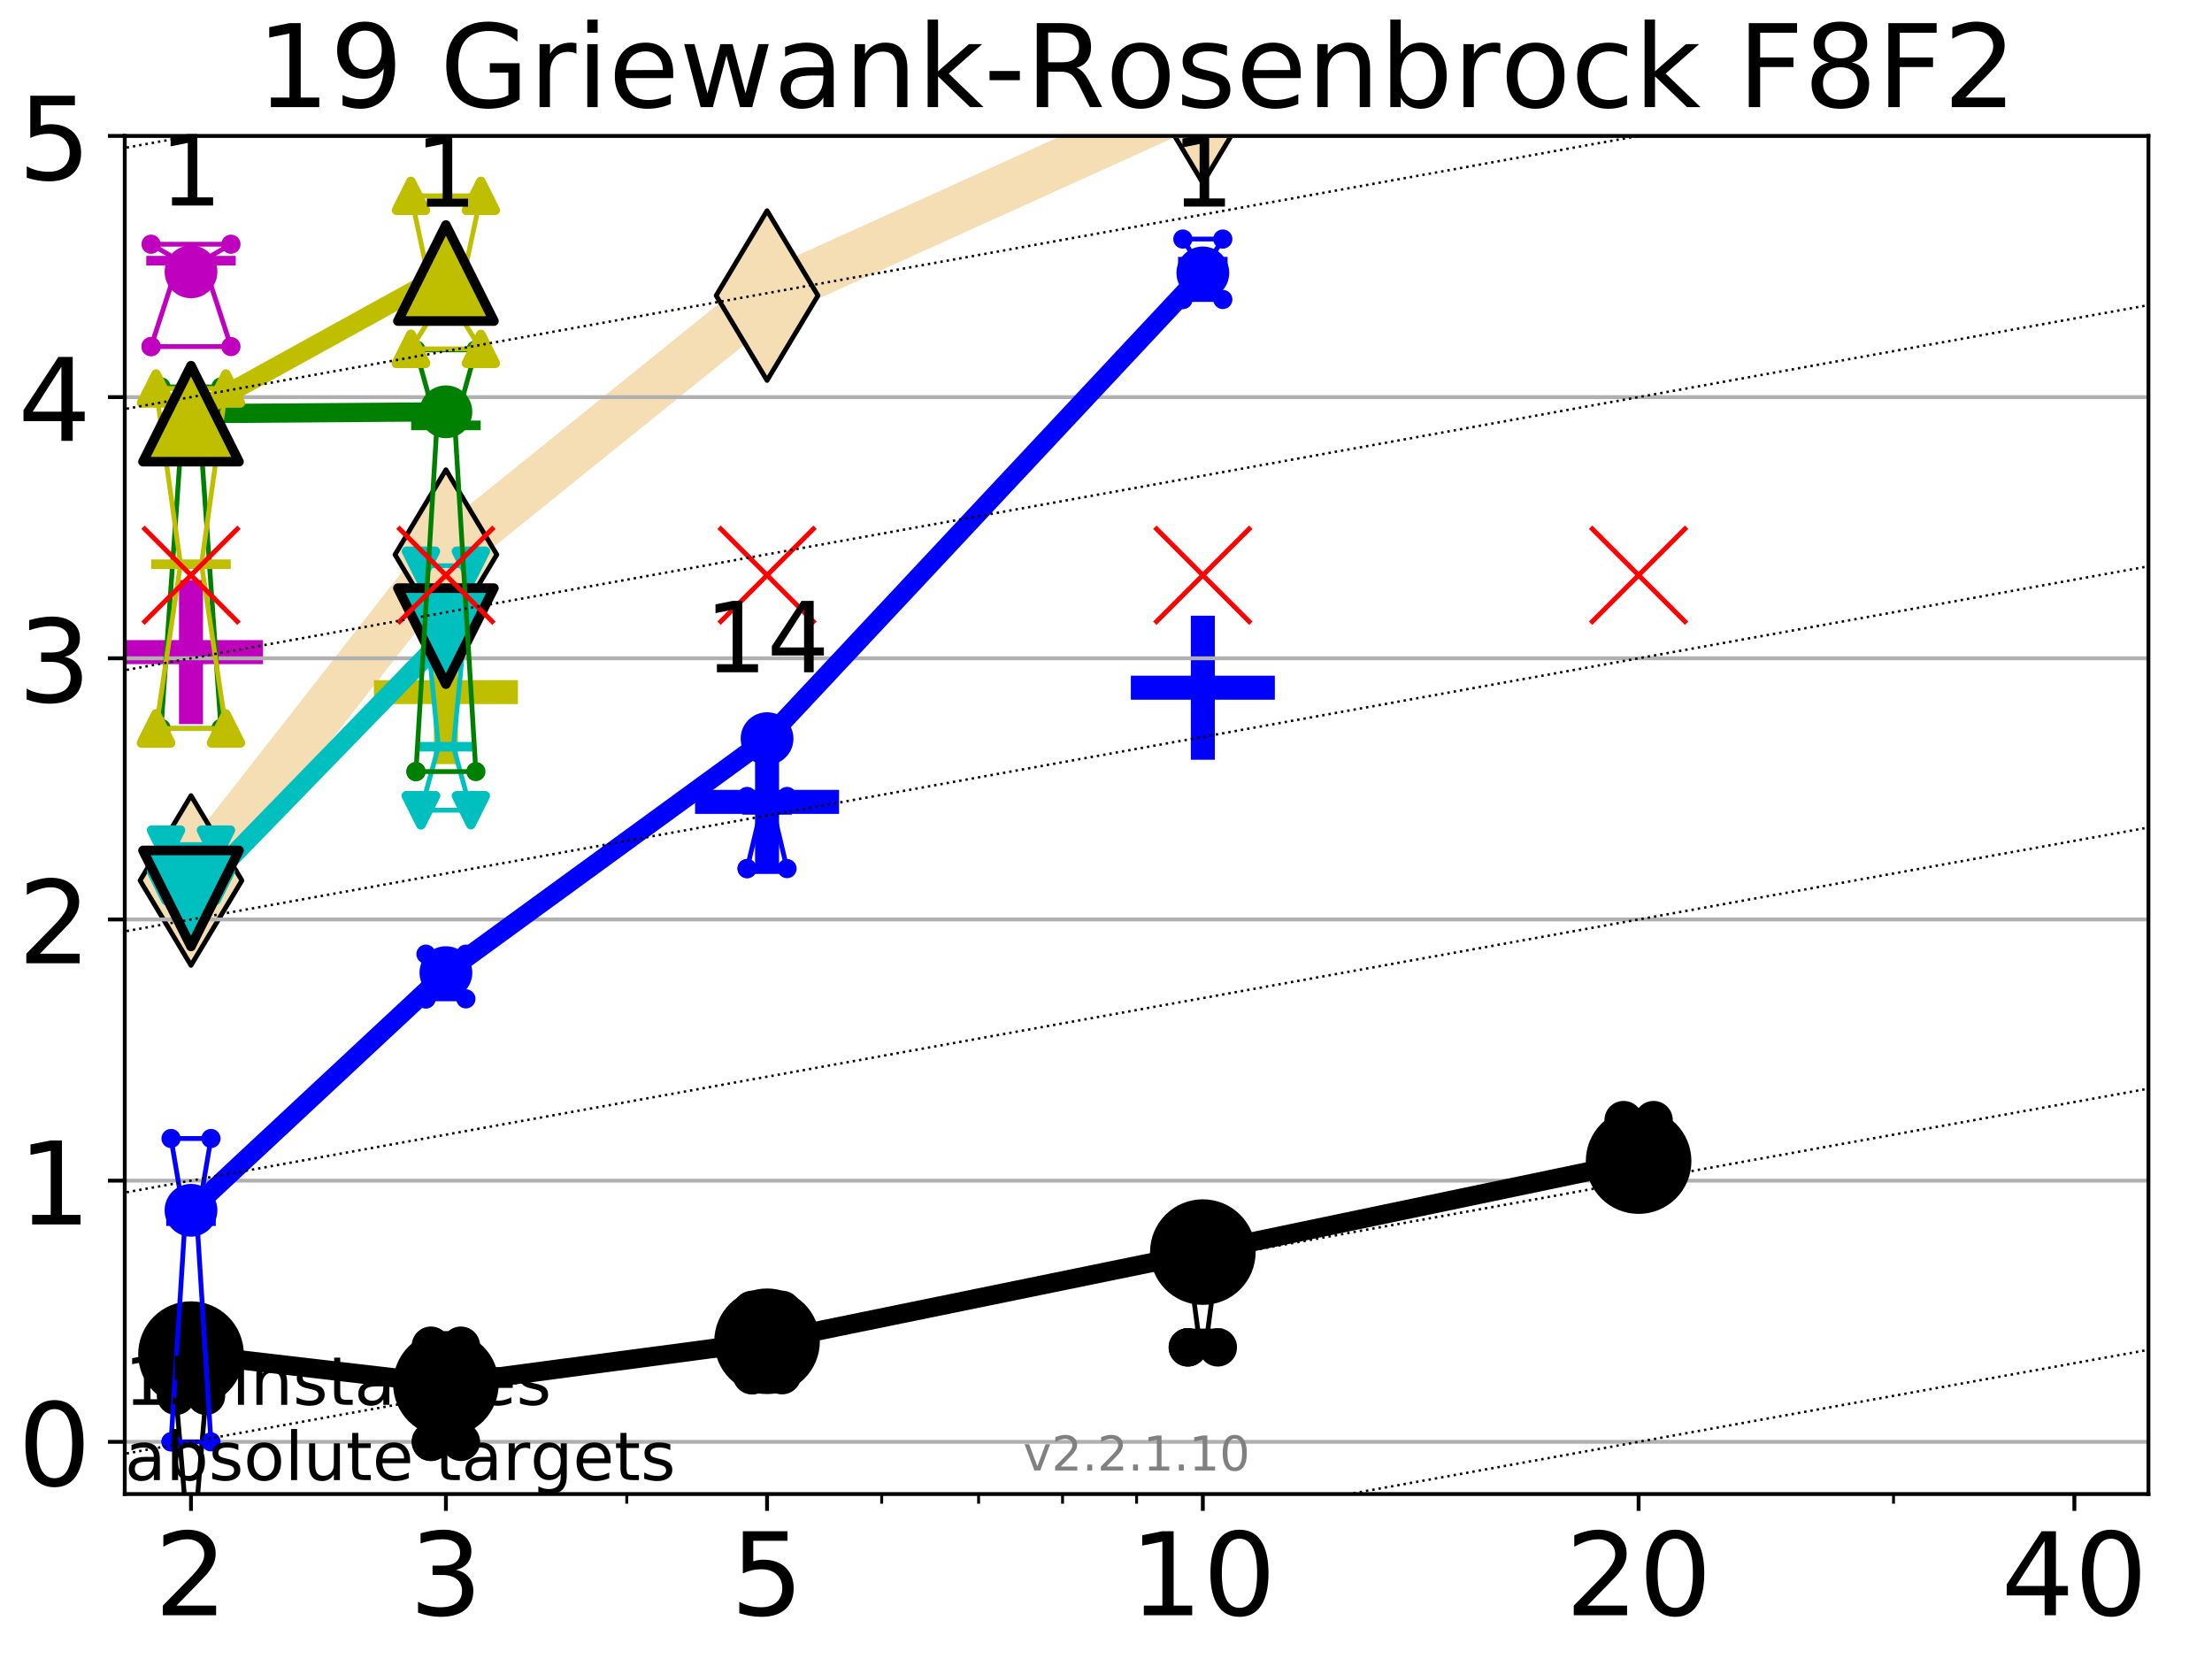 <?xml version="1.0" encoding="utf-8" standalone="no"?>
<!DOCTYPE svg PUBLIC "-//W3C//DTD SVG 1.1//EN"
  "http://www.w3.org/Graphics/SVG/1.1/DTD/svg11.dtd">
<!-- Created with matplotlib (http://matplotlib.org/) -->
<svg height="345.6pt" version="1.1" viewBox="0 0 460.8 345.6" width="460.8pt" xmlns="http://www.w3.org/2000/svg" xmlns:xlink="http://www.w3.org/1999/xlink">
 <defs>
  <style type="text/css">
*{stroke-linecap:butt;stroke-linejoin:round;}
  </style>
 </defs>
 <g id="figure_1">
  <g id="patch_1">
   <path d="M 0 345.6 
L 460.8 345.6 
L 460.8 0 
L 0 0 
z
" style="fill:#ffffff;"/>
  </g>
  <g id="axes_1">
   <g id="patch_2">
    <path d="M 25.99 311.24 
L 447.558 311.24 
L 447.558 28.32 
L 25.99 28.32 
z
" style="fill:#ffffff;"/>
   </g>
   <g id="line2d_1">
    <path clip-path="url(#p173828ebba)" d="M 39.789 183.424 
L 92.891 115.541 
L 159.793 61.573 
L 250.573 20.44 
L 341.352 -0.448 
L 343.098 -1 
" style="fill:none;stroke:#f5deb3;stroke-linecap:square;stroke-width:10;"/>
    <defs>
     <path d="M -0 17.678 
L 10.607 0 
L 0 -17.678 
L -10.607 -0 
z
" id="m370ca5e229" style="stroke:#000000;stroke-linejoin:miter;"/>
    </defs>
    <g clip-path="url(#p173828ebba)">
     <use style="fill:#f5deb3;stroke:#000000;stroke-linejoin:miter;" x="39.789" xlink:href="#m370ca5e229" y="183.424"/>
     <use style="fill:#f5deb3;stroke:#000000;stroke-linejoin:miter;" x="92.891" xlink:href="#m370ca5e229" y="115.541"/>
     <use style="fill:#f5deb3;stroke:#000000;stroke-linejoin:miter;" x="159.793" xlink:href="#m370ca5e229" y="61.573"/>
     <use style="fill:#f5deb3;stroke:#000000;stroke-linejoin:miter;" x="250.573" xlink:href="#m370ca5e229" y="20.44"/>
     <use style="fill:#f5deb3;stroke:#000000;stroke-linejoin:miter;" x="341.352" xlink:href="#m370ca5e229" y="-0.448"/>
     <use style="fill:#f5deb3;stroke:#000000;stroke-linejoin:miter;" x="343.098" xlink:href="#m370ca5e229" y="-1"/>
    </g>
   </g>
   <g id="line2d_2">
    <defs>
     <path d="M -15 0 
L 15 0 
M 0 15 
L 0 -15 
" id="m029a3ecf37" style="stroke:#bf00bf;stroke-width:5;"/>
    </defs>
    <g clip-path="url(#p173828ebba)">
     <use style="fill:#bf00bf;stroke:#bf00bf;stroke-width:5;" x="39.789" xlink:href="#m029a3ecf37" y="135.848"/>
    </g>
   </g>
   <g id="line2d_3">
    <defs>
     <path d="M -15 0 
L 15 0 
M 0 15 
L 0 -15 
" id="m69ac0fdf26" style="stroke:#0000ff;stroke-width:5;"/>
    </defs>
    <g clip-path="url(#p173828ebba)">
     <use style="fill:#0000ff;stroke:#0000ff;stroke-width:5;" x="250.573" xlink:href="#m69ac0fdf26" y="143.265"/>
    </g>
   </g>
   <g id="line2d_4">
    <defs>
     <path d="M -15 0 
L 15 0 
M 0 15 
L 0 -15 
" id="mee5f948c6b" style="stroke:#bfbf00;stroke-width:5;"/>
    </defs>
    <g clip-path="url(#p173828ebba)">
     <use style="fill:#bfbf00;stroke:#bfbf00;stroke-width:5;" x="92.891" xlink:href="#mee5f948c6b" y="144.176"/>
    </g>
   </g>
   <g id="line2d_5">
    <g clip-path="url(#p173828ebba)">
     <use style="fill:#0000ff;stroke:#0000ff;stroke-width:5;" x="159.793" xlink:href="#m69ac0fdf26" y="167.054"/>
    </g>
   </g>
   <g id="matplotlib.axis_1">
    <g id="xtick_1">
     <g id="line2d_6">
      <defs>
       <path d="M 0 0 
L 0 3.5 
" id="m7e3d7e8935" style="stroke:#000000;stroke-width:0.8;"/>
      </defs>
      <g>
       <use style="stroke:#000000;stroke-width:0.8;" x="39.789" xlink:href="#m7e3d7e8935" y="311.24"/>
      </g>
     </g>
     <g id="text_1">
      <!-- 2 -->
      <defs>
       <path d="M 19.188 8.297 
L 53.609 8.297 
L 53.609 0 
L 7.328 0 
L 7.328 8.297 
Q 12.938 14.109 22.625 23.891 
Q 32.328 33.688 34.812 36.531 
Q 39.547 41.844 41.422 45.531 
Q 43.312 49.219 43.312 52.781 
Q 43.312 58.594 39.234 62.25 
Q 35.156 65.922 28.609 65.922 
Q 23.969 65.922 18.812 64.312 
Q 13.672 62.703 7.812 59.422 
L 7.812 69.391 
Q 13.766 71.781 18.938 73 
Q 24.125 74.219 28.422 74.219 
Q 39.75 74.219 46.484 68.547 
Q 53.219 62.891 53.219 53.422 
Q 53.219 48.922 51.531 44.891 
Q 49.859 40.875 45.406 35.406 
Q 44.188 33.984 37.641 27.219 
Q 31.109 20.453 19.188 8.297 
z
" id="DejaVuSans-32"/>
      </defs>
      <g transform="translate(32.154 336.476)scale(0.24 -0.24)">
       <use xlink:href="#DejaVuSans-32"/>
      </g>
     </g>
    </g>
    <g id="xtick_2">
     <g id="line2d_7">
      <g>
       <use style="stroke:#000000;stroke-width:0.8;" x="92.891" xlink:href="#m7e3d7e8935" y="311.24"/>
      </g>
     </g>
     <g id="text_2">
      <!-- 3 -->
      <defs>
       <path d="M 40.578 39.312 
Q 47.656 37.797 51.625 33 
Q 55.609 28.219 55.609 21.188 
Q 55.609 10.406 48.188 4.484 
Q 40.766 -1.422 27.094 -1.422 
Q 22.516 -1.422 17.656 -0.516 
Q 12.797 0.391 7.625 2.203 
L 7.625 11.719 
Q 11.719 9.328 16.594 8.109 
Q 21.484 6.891 26.812 6.891 
Q 36.078 6.891 40.938 10.547 
Q 45.797 14.203 45.797 21.188 
Q 45.797 27.641 41.281 31.266 
Q 36.766 34.906 28.719 34.906 
L 20.219 34.906 
L 20.219 43.016 
L 29.109 43.016 
Q 36.375 43.016 40.234 45.922 
Q 44.094 48.828 44.094 54.297 
Q 44.094 59.906 40.109 62.906 
Q 36.141 65.922 28.719 65.922 
Q 24.656 65.922 20.016 65.031 
Q 15.375 64.156 9.812 62.312 
L 9.812 71.094 
Q 15.438 72.656 20.344 73.438 
Q 25.25 74.219 29.594 74.219 
Q 40.828 74.219 47.359 69.109 
Q 53.906 64.016 53.906 55.328 
Q 53.906 49.266 50.438 45.094 
Q 46.969 40.922 40.578 39.312 
z
" id="DejaVuSans-33"/>
      </defs>
      <g transform="translate(85.256 336.476)scale(0.24 -0.24)">
       <use xlink:href="#DejaVuSans-33"/>
      </g>
     </g>
    </g>
    <g id="xtick_3">
     <g id="line2d_8">
      <g>
       <use style="stroke:#000000;stroke-width:0.8;" x="159.793" xlink:href="#m7e3d7e8935" y="311.24"/>
      </g>
     </g>
     <g id="text_3">
      <!-- 5 -->
      <defs>
       <path d="M 10.797 72.906 
L 49.516 72.906 
L 49.516 64.594 
L 19.828 64.594 
L 19.828 46.734 
Q 21.969 47.469 24.109 47.828 
Q 26.266 48.188 28.422 48.188 
Q 40.625 48.188 47.75 41.5 
Q 54.891 34.812 54.891 23.391 
Q 54.891 11.625 47.562 5.094 
Q 40.234 -1.422 26.906 -1.422 
Q 22.312 -1.422 17.547 -0.641 
Q 12.797 0.141 7.719 1.703 
L 7.719 11.625 
Q 12.109 9.234 16.797 8.062 
Q 21.484 6.891 26.703 6.891 
Q 35.156 6.891 40.078 11.328 
Q 45.016 15.766 45.016 23.391 
Q 45.016 31 40.078 35.438 
Q 35.156 39.891 26.703 39.891 
Q 22.75 39.891 18.812 39.016 
Q 14.891 38.141 10.797 36.281 
z
" id="DejaVuSans-35"/>
      </defs>
      <g transform="translate(152.158 336.476)scale(0.24 -0.24)">
       <use xlink:href="#DejaVuSans-35"/>
      </g>
     </g>
    </g>
    <g id="xtick_4">
     <g id="line2d_9">
      <g>
       <use style="stroke:#000000;stroke-width:0.8;" x="250.573" xlink:href="#m7e3d7e8935" y="311.24"/>
      </g>
     </g>
     <g id="text_4">
      <!-- 10 -->
      <defs>
       <path d="M 12.406 8.297 
L 28.516 8.297 
L 28.516 63.922 
L 10.984 60.406 
L 10.984 69.391 
L 28.422 72.906 
L 38.281 72.906 
L 38.281 8.297 
L 54.391 8.297 
L 54.391 0 
L 12.406 0 
z
" id="DejaVuSans-31"/>
       <path d="M 31.781 66.406 
Q 24.172 66.406 20.328 58.906 
Q 16.5 51.422 16.5 36.375 
Q 16.5 21.391 20.328 13.891 
Q 24.172 6.391 31.781 6.391 
Q 39.453 6.391 43.281 13.891 
Q 47.125 21.391 47.125 36.375 
Q 47.125 51.422 43.281 58.906 
Q 39.453 66.406 31.781 66.406 
z
M 31.781 74.219 
Q 44.047 74.219 50.516 64.516 
Q 56.984 54.828 56.984 36.375 
Q 56.984 17.969 50.516 8.266 
Q 44.047 -1.422 31.781 -1.422 
Q 19.531 -1.422 13.062 8.266 
Q 6.594 17.969 6.594 36.375 
Q 6.594 54.828 13.062 64.516 
Q 19.531 74.219 31.781 74.219 
z
" id="DejaVuSans-30"/>
      </defs>
      <g transform="translate(235.303 336.476)scale(0.24 -0.24)">
       <use xlink:href="#DejaVuSans-31"/>
       <use x="63.623" xlink:href="#DejaVuSans-30"/>
      </g>
     </g>
    </g>
    <g id="xtick_5">
     <g id="line2d_10">
      <g>
       <use style="stroke:#000000;stroke-width:0.8;" x="341.352" xlink:href="#m7e3d7e8935" y="311.24"/>
      </g>
     </g>
     <g id="text_5">
      <!-- 20 -->
      <g transform="translate(326.082 336.476)scale(0.24 -0.24)">
       <use xlink:href="#DejaVuSans-32"/>
       <use x="63.623" xlink:href="#DejaVuSans-30"/>
      </g>
     </g>
    </g>
    <g id="xtick_6">
     <g id="line2d_11">
      <g>
       <use style="stroke:#000000;stroke-width:0.8;" x="432.132" xlink:href="#m7e3d7e8935" y="311.24"/>
      </g>
     </g>
     <g id="text_6">
      <!-- 40 -->
      <defs>
       <path d="M 37.797 64.312 
L 12.891 25.391 
L 37.797 25.391 
z
M 35.203 72.906 
L 47.609 72.906 
L 47.609 25.391 
L 58.016 25.391 
L 58.016 17.188 
L 47.609 17.188 
L 47.609 0 
L 37.797 0 
L 37.797 17.188 
L 4.891 17.188 
L 4.891 26.703 
z
" id="DejaVuSans-34"/>
      </defs>
      <g transform="translate(416.862 336.476)scale(0.24 -0.24)">
       <use xlink:href="#DejaVuSans-34"/>
       <use x="63.623" xlink:href="#DejaVuSans-30"/>
      </g>
     </g>
    </g>
    <g id="xtick_7">
     <g id="line2d_12">
      <defs>
       <path d="M 0 0 
L 0 2 
" id="m8a12146ecd" style="stroke:#000000;stroke-width:0.6;"/>
      </defs>
      <g>
       <use style="stroke:#000000;stroke-width:0.6;" x="39.789" xlink:href="#m8a12146ecd" y="311.24"/>
      </g>
     </g>
    </g>
    <g id="xtick_8">
     <g id="line2d_13">
      <g>
       <use style="stroke:#000000;stroke-width:0.6;" x="92.891" xlink:href="#m8a12146ecd" y="311.24"/>
      </g>
     </g>
    </g>
    <g id="xtick_9">
     <g id="line2d_14">
      <g>
       <use style="stroke:#000000;stroke-width:0.6;" x="130.568" xlink:href="#m8a12146ecd" y="311.24"/>
      </g>
     </g>
    </g>
    <g id="xtick_10">
     <g id="line2d_15">
      <g>
       <use style="stroke:#000000;stroke-width:0.6;" x="159.793" xlink:href="#m8a12146ecd" y="311.24"/>
      </g>
     </g>
    </g>
    <g id="xtick_11">
     <g id="line2d_16">
      <g>
       <use style="stroke:#000000;stroke-width:0.6;" x="183.671" xlink:href="#m8a12146ecd" y="311.24"/>
      </g>
     </g>
    </g>
    <g id="xtick_12">
     <g id="line2d_17">
      <g>
       <use style="stroke:#000000;stroke-width:0.6;" x="203.86" xlink:href="#m8a12146ecd" y="311.24"/>
      </g>
     </g>
    </g>
    <g id="xtick_13">
     <g id="line2d_18">
      <g>
       <use style="stroke:#000000;stroke-width:0.6;" x="221.348" xlink:href="#m8a12146ecd" y="311.24"/>
      </g>
     </g>
    </g>
    <g id="xtick_14">
     <g id="line2d_19">
      <g>
       <use style="stroke:#000000;stroke-width:0.6;" x="236.774" xlink:href="#m8a12146ecd" y="311.24"/>
      </g>
     </g>
    </g>
    <g id="xtick_15">
     <g id="line2d_20">
      <g>
       <use style="stroke:#000000;stroke-width:0.6;" x="341.352" xlink:href="#m8a12146ecd" y="311.24"/>
      </g>
     </g>
    </g>
    <g id="xtick_16">
     <g id="line2d_21">
      <g>
       <use style="stroke:#000000;stroke-width:0.6;" x="394.455" xlink:href="#m8a12146ecd" y="311.24"/>
      </g>
     </g>
    </g>
    <g id="xtick_17">
     <g id="line2d_22">
      <g>
       <use style="stroke:#000000;stroke-width:0.6;" x="432.132" xlink:href="#m8a12146ecd" y="311.24"/>
      </g>
     </g>
    </g>
   </g>
   <g id="matplotlib.axis_2">
    <g id="ytick_1">
     <g id="line2d_23">
      <path clip-path="url(#p173828ebba)" d="M 25.99 300.358 
L 447.558 300.358 
" style="fill:none;stroke:#b0b0b0;stroke-linecap:square;stroke-width:0.8;"/>
     </g>
     <g id="line2d_24">
      <defs>
       <path d="M 0 0 
L -3.5 0 
" id="m2d7160c37e" style="stroke:#000000;stroke-width:0.8;"/>
      </defs>
      <g>
       <use style="stroke:#000000;stroke-width:0.8;" x="25.99" xlink:href="#m2d7160c37e" y="300.358"/>
      </g>
     </g>
     <g id="text_7">
      <!-- 0 -->
      <g transform="translate(3.72 309.477)scale(0.24 -0.24)">
       <use xlink:href="#DejaVuSans-30"/>
      </g>
     </g>
    </g>
    <g id="ytick_2">
     <g id="line2d_25">
      <path clip-path="url(#p173828ebba)" d="M 25.99 245.951 
L 447.558 245.951 
" style="fill:none;stroke:#b0b0b0;stroke-linecap:square;stroke-width:0.8;"/>
     </g>
     <g id="line2d_26">
      <g>
       <use style="stroke:#000000;stroke-width:0.8;" x="25.99" xlink:href="#m2d7160c37e" y="245.951"/>
      </g>
     </g>
     <g id="text_8">
      <!-- 1 -->
      <g transform="translate(3.72 255.069)scale(0.24 -0.24)">
       <use xlink:href="#DejaVuSans-31"/>
      </g>
     </g>
    </g>
    <g id="ytick_3">
     <g id="line2d_27">
      <path clip-path="url(#p173828ebba)" d="M 25.99 191.543 
L 447.558 191.543 
" style="fill:none;stroke:#b0b0b0;stroke-linecap:square;stroke-width:0.8;"/>
     </g>
     <g id="line2d_28">
      <g>
       <use style="stroke:#000000;stroke-width:0.8;" x="25.99" xlink:href="#m2d7160c37e" y="191.543"/>
      </g>
     </g>
     <g id="text_9">
      <!-- 2 -->
      <g transform="translate(3.72 200.661)scale(0.24 -0.24)">
       <use xlink:href="#DejaVuSans-32"/>
      </g>
     </g>
    </g>
    <g id="ytick_4">
     <g id="line2d_29">
      <path clip-path="url(#p173828ebba)" d="M 25.99 137.135 
L 447.558 137.135 
" style="fill:none;stroke:#b0b0b0;stroke-linecap:square;stroke-width:0.8;"/>
     </g>
     <g id="line2d_30">
      <g>
       <use style="stroke:#000000;stroke-width:0.8;" x="25.99" xlink:href="#m2d7160c37e" y="137.135"/>
      </g>
     </g>
     <g id="text_10">
      <!-- 3 -->
      <g transform="translate(3.72 146.254)scale(0.24 -0.24)">
       <use xlink:href="#DejaVuSans-33"/>
      </g>
     </g>
    </g>
    <g id="ytick_5">
     <g id="line2d_31">
      <path clip-path="url(#p173828ebba)" d="M 25.99 82.728 
L 447.558 82.728 
" style="fill:none;stroke:#b0b0b0;stroke-linecap:square;stroke-width:0.8;"/>
     </g>
     <g id="line2d_32">
      <g>
       <use style="stroke:#000000;stroke-width:0.8;" x="25.99" xlink:href="#m2d7160c37e" y="82.728"/>
      </g>
     </g>
     <g id="text_11">
      <!-- 4 -->
      <g transform="translate(3.72 91.846)scale(0.24 -0.24)">
       <use xlink:href="#DejaVuSans-34"/>
      </g>
     </g>
    </g>
    <g id="ytick_6">
     <g id="line2d_33">
      <path clip-path="url(#p173828ebba)" d="M 25.99 28.32 
L 447.558 28.32 
" style="fill:none;stroke:#b0b0b0;stroke-linecap:square;stroke-width:0.8;"/>
     </g>
     <g id="line2d_34">
      <g>
       <use style="stroke:#000000;stroke-width:0.8;" x="25.99" xlink:href="#m2d7160c37e" y="28.32"/>
      </g>
     </g>
     <g id="text_12">
      <!-- 5 -->
      <g transform="translate(3.72 37.438)scale(0.24 -0.24)">
       <use xlink:href="#DejaVuSans-35"/>
      </g>
     </g>
    </g>
   </g>
   <g id="line2d_35">
    <path clip-path="url(#p173828ebba)" d="M 36.668 316.737 
L 38.853 316.737 
L 36.668 290.778 
L 42.909 290.778 
L 40.725 316.737 
L 42.909 316.737 
L 36.668 316.737 
" style="fill:none;stroke:#000000;stroke-linecap:square;"/>
   </g>
   <g id="line2d_36">
    <path clip-path="url(#p173828ebba)" d="M 36.668 316.737 
L 42.909 316.737 
L 42.909 290.778 
L 36.668 290.778 
L 36.668 316.737 
" style="fill:none;"/>
    <defs>
     <path d="M 0 3 
C 0.796 3 1.559 2.684 2.121 2.121 
C 2.684 1.559 3 0.796 3 0 
C 3 -0.796 2.684 -1.559 2.121 -2.121 
C 1.559 -2.684 0.796 -3 0 -3 
C -0.796 -3 -1.559 -2.684 -2.121 -2.121 
C -2.684 -1.559 -3 -0.796 -3 0 
C -3 0.796 -2.684 1.559 -2.121 2.121 
C -1.559 2.684 -0.796 3 0 3 
z
" id="m61d842bc8c" style="stroke:#000000;stroke-width:2;"/>
    </defs>
    <g clip-path="url(#p173828ebba)">
     <use style="stroke:#000000;stroke-width:2;" x="36.668" xlink:href="#m61d842bc8c" y="316.737"/>
     <use style="stroke:#000000;stroke-width:2;" x="42.909" xlink:href="#m61d842bc8c" y="316.737"/>
     <use style="stroke:#000000;stroke-width:2;" x="42.909" xlink:href="#m61d842bc8c" y="290.778"/>
     <use style="stroke:#000000;stroke-width:2;" x="36.668" xlink:href="#m61d842bc8c" y="290.778"/>
     <use style="stroke:#000000;stroke-width:2;" x="36.668" xlink:href="#m61d842bc8c" y="316.737"/>
    </g>
   </g>
   <g id="line2d_37">
    <path clip-path="url(#p173828ebba)" d="M 36.668 316.737 
L 42.909 316.737 
" style="fill:none;stroke:#000000;stroke-linecap:square;stroke-width:2;"/>
   </g>
   <g id="line2d_38">
    <path clip-path="url(#p173828ebba)" d="M 89.771 300.358 
L 91.955 288.288 
L 89.771 280.338 
L 96.012 280.338 
L 93.828 288.288 
L 96.012 300.358 
L 89.771 300.358 
" style="fill:none;stroke:#000000;stroke-linecap:square;"/>
   </g>
   <g id="line2d_39">
    <path clip-path="url(#p173828ebba)" d="M 89.771 300.358 
L 96.012 300.358 
L 96.012 280.338 
L 89.771 280.338 
L 89.771 300.358 
" style="fill:none;"/>
    <g clip-path="url(#p173828ebba)">
     <use style="stroke:#000000;stroke-width:2;" x="89.771" xlink:href="#m61d842bc8c" y="300.358"/>
     <use style="stroke:#000000;stroke-width:2;" x="96.012" xlink:href="#m61d842bc8c" y="300.358"/>
     <use style="stroke:#000000;stroke-width:2;" x="96.012" xlink:href="#m61d842bc8c" y="280.338"/>
     <use style="stroke:#000000;stroke-width:2;" x="89.771" xlink:href="#m61d842bc8c" y="280.338"/>
     <use style="stroke:#000000;stroke-width:2;" x="89.771" xlink:href="#m61d842bc8c" y="300.358"/>
    </g>
   </g>
   <g id="line2d_40">
    <path clip-path="url(#p173828ebba)" d="M 89.771 288.288 
L 96.012 288.288 
" style="fill:none;stroke:#000000;stroke-linecap:square;stroke-width:2;"/>
   </g>
   <g id="line2d_41">
    <path clip-path="url(#p173828ebba)" d="M 156.672 286.47 
L 158.857 277.781 
L 156.672 272.874 
L 162.914 272.874 
L 160.729 277.781 
L 162.914 286.47 
L 156.672 286.47 
" style="fill:none;stroke:#000000;stroke-linecap:square;"/>
   </g>
   <g id="line2d_42">
    <path clip-path="url(#p173828ebba)" d="M 156.672 286.47 
L 162.914 286.47 
L 162.914 272.874 
L 156.672 272.874 
L 156.672 286.47 
" style="fill:none;"/>
    <g clip-path="url(#p173828ebba)">
     <use style="stroke:#000000;stroke-width:2;" x="156.672" xlink:href="#m61d842bc8c" y="286.47"/>
     <use style="stroke:#000000;stroke-width:2;" x="162.914" xlink:href="#m61d842bc8c" y="286.47"/>
     <use style="stroke:#000000;stroke-width:2;" x="162.914" xlink:href="#m61d842bc8c" y="272.874"/>
     <use style="stroke:#000000;stroke-width:2;" x="156.672" xlink:href="#m61d842bc8c" y="272.874"/>
     <use style="stroke:#000000;stroke-width:2;" x="156.672" xlink:href="#m61d842bc8c" y="286.47"/>
    </g>
   </g>
   <g id="line2d_43">
    <path clip-path="url(#p173828ebba)" d="M 156.672 277.781 
L 162.914 277.781 
" style="fill:none;stroke:#000000;stroke-linecap:square;stroke-width:2;"/>
   </g>
   <g id="line2d_44">
    <path clip-path="url(#p173828ebba)" d="M 247.452 280.678 
L 249.636 277.781 
L 247.452 261.402 
L 253.693 261.402 
L 251.509 277.781 
L 253.693 280.678 
L 247.452 280.678 
" style="fill:none;stroke:#000000;stroke-linecap:square;"/>
   </g>
   <g id="line2d_45">
    <path clip-path="url(#p173828ebba)" d="M 247.452 280.678 
L 253.693 280.678 
L 253.693 261.402 
L 247.452 261.402 
L 247.452 280.678 
" style="fill:none;"/>
    <g clip-path="url(#p173828ebba)">
     <use style="stroke:#000000;stroke-width:2;" x="247.452" xlink:href="#m61d842bc8c" y="280.678"/>
     <use style="stroke:#000000;stroke-width:2;" x="253.693" xlink:href="#m61d842bc8c" y="280.678"/>
     <use style="stroke:#000000;stroke-width:2;" x="253.693" xlink:href="#m61d842bc8c" y="261.402"/>
     <use style="stroke:#000000;stroke-width:2;" x="247.452" xlink:href="#m61d842bc8c" y="261.402"/>
     <use style="stroke:#000000;stroke-width:2;" x="247.452" xlink:href="#m61d842bc8c" y="280.678"/>
    </g>
   </g>
   <g id="line2d_46">
    <path clip-path="url(#p173828ebba)" d="M 247.452 277.781 
L 253.693 277.781 
" style="fill:none;stroke:#000000;stroke-linecap:square;stroke-width:2;"/>
   </g>
   <g id="line2d_47">
    <path clip-path="url(#p173828ebba)" d="M 338.232 246.915 
L 340.416 240.072 
L 338.232 233.343 
L 344.473 233.343 
L 342.288 240.072 
L 344.473 246.915 
L 338.232 246.915 
" style="fill:none;stroke:#000000;stroke-linecap:square;"/>
   </g>
   <g id="line2d_48">
    <path clip-path="url(#p173828ebba)" d="M 338.232 246.915 
L 344.473 246.915 
L 344.473 233.343 
L 338.232 233.343 
L 338.232 246.915 
" style="fill:none;"/>
    <g clip-path="url(#p173828ebba)">
     <use style="stroke:#000000;stroke-width:2;" x="338.232" xlink:href="#m61d842bc8c" y="246.915"/>
     <use style="stroke:#000000;stroke-width:2;" x="344.473" xlink:href="#m61d842bc8c" y="246.915"/>
     <use style="stroke:#000000;stroke-width:2;" x="344.473" xlink:href="#m61d842bc8c" y="233.343"/>
     <use style="stroke:#000000;stroke-width:2;" x="338.232" xlink:href="#m61d842bc8c" y="233.343"/>
     <use style="stroke:#000000;stroke-width:2;" x="338.232" xlink:href="#m61d842bc8c" y="246.915"/>
    </g>
   </g>
   <g id="line2d_49">
    <path clip-path="url(#p173828ebba)" d="M 338.232 240.072 
L 344.473 240.072 
" style="fill:none;stroke:#000000;stroke-linecap:square;stroke-width:2;"/>
   </g>
   <g id="line2d_50">
    <path clip-path="url(#p173828ebba)" d="M 39.789 282.089 
L 92.891 288.288 
" style="fill:none;stroke:#000000;stroke-linecap:square;stroke-width:4;"/>
   </g>
   <g id="line2d_51">
    <path clip-path="url(#p173828ebba)" d="M 92.891 288.288 
L 159.793 279.411 
" style="fill:none;stroke:#000000;stroke-linecap:square;stroke-width:4;"/>
   </g>
   <g id="line2d_52">
    <path clip-path="url(#p173828ebba)" d="M 159.793 279.411 
L 250.573 260.834 
" style="fill:none;stroke:#000000;stroke-linecap:square;stroke-width:4;"/>
   </g>
   <g id="line2d_53">
    <path clip-path="url(#p173828ebba)" d="M 250.573 260.834 
L 341.352 241.88 
" style="fill:none;stroke:#000000;stroke-linecap:square;stroke-width:4;"/>
   </g>
   <g id="line2d_54">
    <path clip-path="url(#p173828ebba)" d="M 39.789 282.089 
L 92.891 288.288 
L 159.793 279.411 
L 250.573 260.834 
L 341.352 241.88 
" style="fill:none;"/>
    <defs>
     <path d="M 0 10 
C 2.652 10 5.196 8.946 7.071 7.071 
C 8.946 5.196 10 2.652 10 0 
C 10 -2.652 8.946 -5.196 7.071 -7.071 
C 5.196 -8.946 2.652 -10 0 -10 
C -2.652 -10 -5.196 -8.946 -7.071 -7.071 
C -8.946 -5.196 -10 -2.652 -10 0 
C -10 2.652 -8.946 5.196 -7.071 7.071 
C -5.196 8.946 -2.652 10 0 10 
z
" id="m16c9850bee" style="stroke:#000000;stroke-width:2;"/>
    </defs>
    <g clip-path="url(#p173828ebba)">
     <use style="stroke:#000000;stroke-width:2;" x="39.789" xlink:href="#m16c9850bee" y="282.089"/>
     <use style="stroke:#000000;stroke-width:2;" x="92.891" xlink:href="#m16c9850bee" y="288.288"/>
     <use style="stroke:#000000;stroke-width:2;" x="159.793" xlink:href="#m16c9850bee" y="279.411"/>
     <use style="stroke:#000000;stroke-width:2;" x="250.573" xlink:href="#m16c9850bee" y="260.834"/>
     <use style="stroke:#000000;stroke-width:2;" x="341.352" xlink:href="#m16c9850bee" y="241.88"/>
    </g>
   </g>
   <g id="line2d_55">
    <path clip-path="url(#p173828ebba)" d="M 35.628 300.358 
L 38.541 254.379 
L 35.628 237.171 
L 43.95 237.171 
L 41.037 254.379 
L 43.95 300.358 
L 35.628 300.358 
" style="fill:none;stroke:#0000ff;stroke-linecap:square;"/>
   </g>
   <g id="line2d_56">
    <path clip-path="url(#p173828ebba)" d="M 35.628 300.358 
L 43.95 300.358 
L 43.95 237.171 
L 35.628 237.171 
L 35.628 300.358 
" style="fill:none;"/>
    <defs>
     <path d="M 0 1.5 
C 0.398 1.5 0.779 1.342 1.061 1.061 
C 1.342 0.779 1.5 0.398 1.5 0 
C 1.5 -0.398 1.342 -0.779 1.061 -1.061 
C 0.779 -1.342 0.398 -1.5 0 -1.5 
C -0.398 -1.5 -0.779 -1.342 -1.061 -1.061 
C -1.342 -0.779 -1.5 -0.398 -1.5 0 
C -1.5 0.398 -1.342 0.779 -1.061 1.061 
C -0.779 1.342 -0.398 1.5 0 1.5 
z
" id="m1bf6d1d18f" style="stroke:#0000ff;"/>
    </defs>
    <g clip-path="url(#p173828ebba)">
     <use style="fill:#0000ff;stroke:#0000ff;" x="35.628" xlink:href="#m1bf6d1d18f" y="300.358"/>
     <use style="fill:#0000ff;stroke:#0000ff;" x="43.95" xlink:href="#m1bf6d1d18f" y="300.358"/>
     <use style="fill:#0000ff;stroke:#0000ff;" x="43.95" xlink:href="#m1bf6d1d18f" y="237.171"/>
     <use style="fill:#0000ff;stroke:#0000ff;" x="35.628" xlink:href="#m1bf6d1d18f" y="237.171"/>
     <use style="fill:#0000ff;stroke:#0000ff;" x="35.628" xlink:href="#m1bf6d1d18f" y="300.358"/>
    </g>
   </g>
   <g id="line2d_57">
    <path clip-path="url(#p173828ebba)" d="M 35.628 254.379 
L 43.95 254.379 
" style="fill:none;stroke:#0000ff;stroke-linecap:square;stroke-width:2;"/>
   </g>
   <g id="line2d_58">
    <path clip-path="url(#p173828ebba)" d="M 88.731 208.079 
L 91.643 201.481 
L 88.731 198.765 
L 97.052 198.765 
L 94.14 201.481 
L 97.052 208.079 
L 88.731 208.079 
" style="fill:none;stroke:#0000ff;stroke-linecap:square;"/>
   </g>
   <g id="line2d_59">
    <path clip-path="url(#p173828ebba)" d="M 88.731 208.079 
L 97.052 208.079 
L 97.052 198.765 
L 88.731 198.765 
L 88.731 208.079 
" style="fill:none;"/>
    <g clip-path="url(#p173828ebba)">
     <use style="fill:#0000ff;stroke:#0000ff;" x="88.731" xlink:href="#m1bf6d1d18f" y="208.079"/>
     <use style="fill:#0000ff;stroke:#0000ff;" x="97.052" xlink:href="#m1bf6d1d18f" y="208.079"/>
     <use style="fill:#0000ff;stroke:#0000ff;" x="97.052" xlink:href="#m1bf6d1d18f" y="198.765"/>
     <use style="fill:#0000ff;stroke:#0000ff;" x="88.731" xlink:href="#m1bf6d1d18f" y="198.765"/>
     <use style="fill:#0000ff;stroke:#0000ff;" x="88.731" xlink:href="#m1bf6d1d18f" y="208.079"/>
    </g>
   </g>
   <g id="line2d_60">
    <path clip-path="url(#p173828ebba)" d="M 88.731 201.481 
L 97.052 201.481 
" style="fill:none;stroke:#0000ff;stroke-linecap:square;stroke-width:2;"/>
   </g>
   <g id="line2d_61">
    <path clip-path="url(#p173828ebba)" d="M 155.632 180.945 
L 158.545 168.712 
L 155.632 165.917 
L 163.954 165.917 
L 161.041 168.712 
L 163.954 180.945 
L 155.632 180.945 
" style="fill:none;stroke:#0000ff;stroke-linecap:square;"/>
   </g>
   <g id="line2d_62">
    <path clip-path="url(#p173828ebba)" d="M 155.632 180.945 
L 163.954 180.945 
L 163.954 165.917 
L 155.632 165.917 
L 155.632 180.945 
" style="fill:none;"/>
    <g clip-path="url(#p173828ebba)">
     <use style="fill:#0000ff;stroke:#0000ff;" x="155.632" xlink:href="#m1bf6d1d18f" y="180.945"/>
     <use style="fill:#0000ff;stroke:#0000ff;" x="163.954" xlink:href="#m1bf6d1d18f" y="180.945"/>
     <use style="fill:#0000ff;stroke:#0000ff;" x="163.954" xlink:href="#m1bf6d1d18f" y="165.917"/>
     <use style="fill:#0000ff;stroke:#0000ff;" x="155.632" xlink:href="#m1bf6d1d18f" y="165.917"/>
     <use style="fill:#0000ff;stroke:#0000ff;" x="155.632" xlink:href="#m1bf6d1d18f" y="180.945"/>
    </g>
   </g>
   <g id="line2d_63">
    <path clip-path="url(#p173828ebba)" d="M 155.632 168.712 
L 163.954 168.712 
" style="fill:none;stroke:#0000ff;stroke-linecap:square;stroke-width:2;"/>
   </g>
   <g id="line2d_64">
    <path clip-path="url(#p173828ebba)" d="M 246.412 62.387 
L 249.324 54.508 
L 246.412 49.799 
L 254.733 49.799 
L 251.821 54.508 
L 254.733 62.387 
L 246.412 62.387 
" style="fill:none;stroke:#0000ff;stroke-linecap:square;"/>
   </g>
   <g id="line2d_65">
    <path clip-path="url(#p173828ebba)" d="M 246.412 62.387 
L 254.733 62.387 
L 254.733 49.799 
L 246.412 49.799 
L 246.412 62.387 
" style="fill:none;"/>
    <g clip-path="url(#p173828ebba)">
     <use style="fill:#0000ff;stroke:#0000ff;" x="246.412" xlink:href="#m1bf6d1d18f" y="62.387"/>
     <use style="fill:#0000ff;stroke:#0000ff;" x="254.733" xlink:href="#m1bf6d1d18f" y="62.387"/>
     <use style="fill:#0000ff;stroke:#0000ff;" x="254.733" xlink:href="#m1bf6d1d18f" y="49.799"/>
     <use style="fill:#0000ff;stroke:#0000ff;" x="246.412" xlink:href="#m1bf6d1d18f" y="49.799"/>
     <use style="fill:#0000ff;stroke:#0000ff;" x="246.412" xlink:href="#m1bf6d1d18f" y="62.387"/>
    </g>
   </g>
   <g id="line2d_66">
    <path clip-path="url(#p173828ebba)" d="M 246.412 54.508 
L 254.733 54.508 
" style="fill:none;stroke:#0000ff;stroke-linecap:square;stroke-width:2;"/>
   </g>
   <g id="line2d_67">
    <path clip-path="url(#p173828ebba)" d="M 39.789 252.127 
L 92.891 202.619 
" style="fill:none;stroke:#0000ff;stroke-linecap:square;stroke-width:4;"/>
   </g>
   <g id="line2d_68">
    <path clip-path="url(#p173828ebba)" d="M 92.891 202.619 
L 159.793 153.874 
" style="fill:none;stroke:#0000ff;stroke-linecap:square;stroke-width:4;"/>
   </g>
   <g id="line2d_69">
    <path clip-path="url(#p173828ebba)" d="M 159.793 153.874 
L 250.573 56.854 
" style="fill:none;stroke:#0000ff;stroke-linecap:square;stroke-width:4;"/>
   </g>
   <g id="line2d_70">
    <path clip-path="url(#p173828ebba)" d="M 39.789 252.127 
L 92.891 202.619 
L 159.793 153.874 
L 250.573 56.854 
" style="fill:none;"/>
    <defs>
     <path d="M 0 5 
C 1.326 5 2.598 4.473 3.536 3.536 
C 4.473 2.598 5 1.326 5 0 
C 5 -1.326 4.473 -2.598 3.536 -3.536 
C 2.598 -4.473 1.326 -5 0 -5 
C -1.326 -5 -2.598 -4.473 -3.536 -3.536 
C -4.473 -2.598 -5 -1.326 -5 0 
C -5 1.326 -4.473 2.598 -3.536 3.536 
C -2.598 4.473 -1.326 5 0 5 
z
" id="m003418f566" style="stroke:#0000ff;"/>
    </defs>
    <g clip-path="url(#p173828ebba)">
     <use style="fill:#0000ff;stroke:#0000ff;" x="39.789" xlink:href="#m003418f566" y="252.127"/>
     <use style="fill:#0000ff;stroke:#0000ff;" x="92.891" xlink:href="#m003418f566" y="202.619"/>
     <use style="fill:#0000ff;stroke:#0000ff;" x="159.793" xlink:href="#m003418f566" y="153.874"/>
     <use style="fill:#0000ff;stroke:#0000ff;" x="250.573" xlink:href="#m003418f566" y="56.854"/>
    </g>
   </g>
   <g id="line2d_71">
    <path clip-path="url(#p173828ebba)" d="M 34.588 184.54 
L 38.228 178.694 
L 34.588 175.945 
L 44.99 175.945 
L 41.349 178.694 
L 44.99 184.54 
L 34.588 184.54 
" style="fill:none;stroke:#00bfbf;stroke-linecap:square;"/>
   </g>
   <g id="line2d_72">
    <path clip-path="url(#p173828ebba)" d="M 34.588 184.54 
L 44.99 184.54 
L 44.99 175.945 
L 34.588 175.945 
L 34.588 184.54 
" style="fill:none;"/>
    <defs>
     <path d="M -0 3 
L 3 -3 
L -3 -3 
z
" id="m6cc257098b" style="stroke:#00bfbf;stroke-linejoin:miter;stroke-width:2;"/>
    </defs>
    <g clip-path="url(#p173828ebba)">
     <use style="fill:#00bfbf;stroke:#00bfbf;stroke-linejoin:miter;stroke-width:2;" x="34.588" xlink:href="#m6cc257098b" y="184.54"/>
     <use style="fill:#00bfbf;stroke:#00bfbf;stroke-linejoin:miter;stroke-width:2;" x="44.99" xlink:href="#m6cc257098b" y="184.54"/>
     <use style="fill:#00bfbf;stroke:#00bfbf;stroke-linejoin:miter;stroke-width:2;" x="44.99" xlink:href="#m6cc257098b" y="175.945"/>
     <use style="fill:#00bfbf;stroke:#00bfbf;stroke-linejoin:miter;stroke-width:2;" x="34.588" xlink:href="#m6cc257098b" y="175.945"/>
     <use style="fill:#00bfbf;stroke:#00bfbf;stroke-linejoin:miter;stroke-width:2;" x="34.588" xlink:href="#m6cc257098b" y="184.54"/>
    </g>
   </g>
   <g id="line2d_73">
    <path clip-path="url(#p173828ebba)" d="M 34.588 178.694 
L 44.99 178.694 
" style="fill:none;stroke:#00bfbf;stroke-linecap:square;stroke-width:2;"/>
   </g>
   <g id="line2d_74">
    <path clip-path="url(#p173828ebba)" d="M 87.69 168.784 
L 91.331 155.553 
L 87.69 117.848 
L 98.093 117.848 
L 94.452 155.553 
L 98.093 168.784 
L 87.69 168.784 
" style="fill:none;stroke:#00bfbf;stroke-linecap:square;"/>
   </g>
   <g id="line2d_75">
    <path clip-path="url(#p173828ebba)" d="M 87.69 168.784 
L 98.093 168.784 
L 98.093 117.848 
L 87.69 117.848 
L 87.69 168.784 
" style="fill:none;"/>
    <g clip-path="url(#p173828ebba)">
     <use style="fill:#00bfbf;stroke:#00bfbf;stroke-linejoin:miter;stroke-width:2;" x="87.69" xlink:href="#m6cc257098b" y="168.784"/>
     <use style="fill:#00bfbf;stroke:#00bfbf;stroke-linejoin:miter;stroke-width:2;" x="98.093" xlink:href="#m6cc257098b" y="168.784"/>
     <use style="fill:#00bfbf;stroke:#00bfbf;stroke-linejoin:miter;stroke-width:2;" x="98.093" xlink:href="#m6cc257098b" y="117.848"/>
     <use style="fill:#00bfbf;stroke:#00bfbf;stroke-linejoin:miter;stroke-width:2;" x="87.69" xlink:href="#m6cc257098b" y="117.848"/>
     <use style="fill:#00bfbf;stroke:#00bfbf;stroke-linejoin:miter;stroke-width:2;" x="87.69" xlink:href="#m6cc257098b" y="168.784"/>
    </g>
   </g>
   <g id="line2d_76">
    <path clip-path="url(#p173828ebba)" d="M 87.69 155.553 
L 98.093 155.553 
" style="fill:none;stroke:#00bfbf;stroke-linecap:square;stroke-width:2;"/>
   </g>
   <g id="line2d_77">
    <path clip-path="url(#p173828ebba)" d="M 39.789 187.163 
L 92.891 132.517 
" style="fill:none;stroke:#00bfbf;stroke-linecap:square;stroke-width:4;"/>
   </g>
   <g id="line2d_78">
    <path clip-path="url(#p173828ebba)" d="M 39.789 187.163 
L 92.891 132.517 
" style="fill:none;"/>
    <defs>
     <path d="M -0 10 
L 10 -10 
L -10 -10 
z
" id="mf8924b925f" style="stroke:#000000;stroke-linejoin:miter;stroke-width:2;"/>
    </defs>
    <g clip-path="url(#p173828ebba)">
     <use style="fill:#00bfbf;stroke:#000000;stroke-linejoin:miter;stroke-width:2;" x="39.789" xlink:href="#mf8924b925f" y="187.163"/>
     <use style="fill:#00bfbf;stroke:#000000;stroke-linejoin:miter;stroke-width:2;" x="92.891" xlink:href="#mf8924b925f" y="132.517"/>
    </g>
   </g>
   <g id="line2d_79">
    <path clip-path="url(#p173828ebba)" d="M 33.548 151.761 
L 37.916 89.55 
L 33.548 80.608 
L 46.03 80.608 
L 41.661 89.55 
L 46.03 151.761 
L 33.548 151.761 
" style="fill:none;stroke:#008000;stroke-linecap:square;"/>
   </g>
   <g id="line2d_80">
    <path clip-path="url(#p173828ebba)" d="M 33.548 151.761 
L 46.03 151.761 
L 46.03 80.608 
L 33.548 80.608 
L 33.548 151.761 
" style="fill:none;"/>
    <defs>
     <path d="M 0 1.5 
C 0.398 1.5 0.779 1.342 1.061 1.061 
C 1.342 0.779 1.5 0.398 1.5 0 
C 1.5 -0.398 1.342 -0.779 1.061 -1.061 
C 0.779 -1.342 0.398 -1.5 0 -1.5 
C -0.398 -1.5 -0.779 -1.342 -1.061 -1.061 
C -1.342 -0.779 -1.5 -0.398 -1.5 0 
C -1.5 0.398 -1.342 0.779 -1.061 1.061 
C -0.779 1.342 -0.398 1.5 0 1.5 
z
" id="m462908cd0d" style="stroke:#008000;"/>
    </defs>
    <g clip-path="url(#p173828ebba)">
     <use style="fill:#008000;stroke:#008000;" x="33.548" xlink:href="#m462908cd0d" y="151.761"/>
     <use style="fill:#008000;stroke:#008000;" x="46.03" xlink:href="#m462908cd0d" y="151.761"/>
     <use style="fill:#008000;stroke:#008000;" x="46.03" xlink:href="#m462908cd0d" y="80.608"/>
     <use style="fill:#008000;stroke:#008000;" x="33.548" xlink:href="#m462908cd0d" y="80.608"/>
     <use style="fill:#008000;stroke:#008000;" x="33.548" xlink:href="#m462908cd0d" y="151.761"/>
    </g>
   </g>
   <g id="line2d_81">
    <path clip-path="url(#p173828ebba)" d="M 33.548 89.55 
L 46.03 89.55 
" style="fill:none;stroke:#008000;stroke-linecap:square;stroke-width:2;"/>
   </g>
   <g id="line2d_82">
    <path clip-path="url(#p173828ebba)" d="M 86.65 160.735 
L 91.019 88.614 
L 86.65 72.883 
L 99.133 72.883 
L 94.764 88.614 
L 99.133 160.735 
L 86.65 160.735 
" style="fill:none;stroke:#008000;stroke-linecap:square;"/>
   </g>
   <g id="line2d_83">
    <path clip-path="url(#p173828ebba)" d="M 86.65 160.735 
L 99.133 160.735 
L 99.133 72.883 
L 86.65 72.883 
L 86.65 160.735 
" style="fill:none;"/>
    <g clip-path="url(#p173828ebba)">
     <use style="fill:#008000;stroke:#008000;" x="86.65" xlink:href="#m462908cd0d" y="160.735"/>
     <use style="fill:#008000;stroke:#008000;" x="99.133" xlink:href="#m462908cd0d" y="160.735"/>
     <use style="fill:#008000;stroke:#008000;" x="99.133" xlink:href="#m462908cd0d" y="72.883"/>
     <use style="fill:#008000;stroke:#008000;" x="86.65" xlink:href="#m462908cd0d" y="72.883"/>
     <use style="fill:#008000;stroke:#008000;" x="86.65" xlink:href="#m462908cd0d" y="160.735"/>
    </g>
   </g>
   <g id="line2d_84">
    <path clip-path="url(#p173828ebba)" d="M 86.65 88.614 
L 99.133 88.614 
" style="fill:none;stroke:#008000;stroke-linecap:square;stroke-width:2;"/>
   </g>
   <g id="line2d_85">
    <path clip-path="url(#p173828ebba)" d="M 39.789 86.179 
L 92.891 85.786 
" style="fill:none;stroke:#008000;stroke-linecap:square;stroke-width:4;"/>
   </g>
   <g id="line2d_86">
    <path clip-path="url(#p173828ebba)" d="M 39.789 86.179 
L 92.891 85.786 
" style="fill:none;"/>
    <defs>
     <path d="M 0 5 
C 1.326 5 2.598 4.473 3.536 3.536 
C 4.473 2.598 5 1.326 5 0 
C 5 -1.326 4.473 -2.598 3.536 -3.536 
C 2.598 -4.473 1.326 -5 0 -5 
C -1.326 -5 -2.598 -4.473 -3.536 -3.536 
C -4.473 -2.598 -5 -1.326 -5 0 
C -5 1.326 -4.473 2.598 -3.536 3.536 
C -2.598 4.473 -1.326 5 0 5 
z
" id="m49f850e2f2" style="stroke:#008000;"/>
    </defs>
    <g clip-path="url(#p173828ebba)">
     <use style="fill:#008000;stroke:#008000;" x="39.789" xlink:href="#m49f850e2f2" y="86.179"/>
     <use style="fill:#008000;stroke:#008000;" x="92.891" xlink:href="#m49f850e2f2" y="85.786"/>
    </g>
   </g>
   <g id="line2d_87">
    <path clip-path="url(#p173828ebba)" d="M 32.507 151.761 
L 37.604 117.534 
L 32.507 80.929 
L 47.07 80.929 
L 41.973 117.534 
L 47.07 151.761 
L 32.507 151.761 
" style="fill:none;stroke:#bfbf00;stroke-linecap:square;"/>
   </g>
   <g id="line2d_88">
    <path clip-path="url(#p173828ebba)" d="M 32.507 151.761 
L 47.07 151.761 
L 47.07 80.929 
L 32.507 80.929 
L 32.507 151.761 
" style="fill:none;"/>
    <defs>
     <path d="M 0 -3 
L -3 3 
L 3 3 
z
" id="me23ac8fd0e" style="stroke:#bfbf00;stroke-linejoin:miter;stroke-width:2;"/>
    </defs>
    <g clip-path="url(#p173828ebba)">
     <use style="fill:#bfbf00;stroke:#bfbf00;stroke-linejoin:miter;stroke-width:2;" x="32.507" xlink:href="#me23ac8fd0e" y="151.761"/>
     <use style="fill:#bfbf00;stroke:#bfbf00;stroke-linejoin:miter;stroke-width:2;" x="47.07" xlink:href="#me23ac8fd0e" y="151.761"/>
     <use style="fill:#bfbf00;stroke:#bfbf00;stroke-linejoin:miter;stroke-width:2;" x="47.07" xlink:href="#me23ac8fd0e" y="80.929"/>
     <use style="fill:#bfbf00;stroke:#bfbf00;stroke-linejoin:miter;stroke-width:2;" x="32.507" xlink:href="#me23ac8fd0e" y="80.929"/>
     <use style="fill:#bfbf00;stroke:#bfbf00;stroke-linejoin:miter;stroke-width:2;" x="32.507" xlink:href="#me23ac8fd0e" y="151.761"/>
    </g>
   </g>
   <g id="line2d_89">
    <path clip-path="url(#p173828ebba)" d="M 32.507 117.534 
L 47.07 117.534 
" style="fill:none;stroke:#bfbf00;stroke-linecap:square;stroke-width:2;"/>
   </g>
   <g id="line2d_90">
    <path clip-path="url(#p173828ebba)" d="M 85.61 72.675 
L 90.707 64.594 
L 85.61 40.795 
L 100.173 40.795 
L 95.076 64.594 
L 100.173 72.675 
L 85.61 72.675 
" style="fill:none;stroke:#bfbf00;stroke-linecap:square;"/>
   </g>
   <g id="line2d_91">
    <path clip-path="url(#p173828ebba)" d="M 85.61 72.675 
L 100.173 72.675 
L 100.173 40.795 
L 85.61 40.795 
L 85.61 72.675 
" style="fill:none;"/>
    <g clip-path="url(#p173828ebba)">
     <use style="fill:#bfbf00;stroke:#bfbf00;stroke-linejoin:miter;stroke-width:2;" x="85.61" xlink:href="#me23ac8fd0e" y="72.675"/>
     <use style="fill:#bfbf00;stroke:#bfbf00;stroke-linejoin:miter;stroke-width:2;" x="100.173" xlink:href="#me23ac8fd0e" y="72.675"/>
     <use style="fill:#bfbf00;stroke:#bfbf00;stroke-linejoin:miter;stroke-width:2;" x="100.173" xlink:href="#me23ac8fd0e" y="40.795"/>
     <use style="fill:#bfbf00;stroke:#bfbf00;stroke-linejoin:miter;stroke-width:2;" x="85.61" xlink:href="#me23ac8fd0e" y="40.795"/>
     <use style="fill:#bfbf00;stroke:#bfbf00;stroke-linejoin:miter;stroke-width:2;" x="85.61" xlink:href="#me23ac8fd0e" y="72.675"/>
    </g>
   </g>
   <g id="line2d_92">
    <path clip-path="url(#p173828ebba)" d="M 85.61 64.594 
L 100.173 64.594 
" style="fill:none;stroke:#bfbf00;stroke-linecap:square;stroke-width:2;"/>
   </g>
   <g id="line2d_93">
    <path clip-path="url(#p173828ebba)" d="M 39.789 86.179 
L 92.891 56.877 
" style="fill:none;stroke:#bfbf00;stroke-linecap:square;stroke-width:4;"/>
   </g>
   <g id="line2d_94">
    <path clip-path="url(#p173828ebba)" d="M 39.789 86.179 
L 92.891 56.877 
" style="fill:none;"/>
    <defs>
     <path d="M 0 -10 
L -10 10 
L 10 10 
z
" id="m042dcc9136" style="stroke:#000000;stroke-linejoin:miter;stroke-width:2;"/>
    </defs>
    <g clip-path="url(#p173828ebba)">
     <use style="fill:#bfbf00;stroke:#000000;stroke-linejoin:miter;stroke-width:2;" x="39.789" xlink:href="#m042dcc9136" y="86.179"/>
     <use style="fill:#bfbf00;stroke:#000000;stroke-linejoin:miter;stroke-width:2;" x="92.891" xlink:href="#m042dcc9136" y="56.877"/>
    </g>
   </g>
   <g id="line2d_95">
    <path clip-path="url(#p173828ebba)" d="M 31.467 72.196 
L 37.292 54.306 
L 31.467 50.877 
L 48.11 50.877 
L 42.285 54.306 
L 48.11 72.196 
L 31.467 72.196 
" style="fill:none;stroke:#bf00bf;stroke-linecap:square;"/>
   </g>
   <g id="line2d_96">
    <path clip-path="url(#p173828ebba)" d="M 31.467 72.196 
L 48.11 72.196 
L 48.11 50.877 
L 31.467 50.877 
L 31.467 72.196 
" style="fill:none;"/>
    <defs>
     <path d="M 0 1.5 
C 0.398 1.5 0.779 1.342 1.061 1.061 
C 1.342 0.779 1.5 0.398 1.5 0 
C 1.5 -0.398 1.342 -0.779 1.061 -1.061 
C 0.779 -1.342 0.398 -1.5 0 -1.5 
C -0.398 -1.5 -0.779 -1.342 -1.061 -1.061 
C -1.342 -0.779 -1.5 -0.398 -1.5 0 
C -1.5 0.398 -1.342 0.779 -1.061 1.061 
C -0.779 1.342 -0.398 1.5 0 1.5 
z
" id="m654a33eb7f" style="stroke:#bf00bf;"/>
    </defs>
    <g clip-path="url(#p173828ebba)">
     <use style="fill:#bf00bf;stroke:#bf00bf;" x="31.467" xlink:href="#m654a33eb7f" y="72.196"/>
     <use style="fill:#bf00bf;stroke:#bf00bf;" x="48.11" xlink:href="#m654a33eb7f" y="72.196"/>
     <use style="fill:#bf00bf;stroke:#bf00bf;" x="48.11" xlink:href="#m654a33eb7f" y="50.877"/>
     <use style="fill:#bf00bf;stroke:#bf00bf;" x="31.467" xlink:href="#m654a33eb7f" y="50.877"/>
     <use style="fill:#bf00bf;stroke:#bf00bf;" x="31.467" xlink:href="#m654a33eb7f" y="72.196"/>
    </g>
   </g>
   <g id="line2d_97">
    <path clip-path="url(#p173828ebba)" d="M 31.467 54.306 
L 48.11 54.306 
" style="fill:none;stroke:#bf00bf;stroke-linecap:square;stroke-width:2;"/>
   </g>
   <g id="line2d_98">
    <path clip-path="url(#p173828ebba)" d="M 39.789 56.63 
" style="fill:none;"/>
    <defs>
     <path d="M 0 5 
C 1.326 5 2.598 4.473 3.536 3.536 
C 4.473 2.598 5 1.326 5 0 
C 5 -1.326 4.473 -2.598 3.536 -3.536 
C 2.598 -4.473 1.326 -5 0 -5 
C -1.326 -5 -2.598 -4.473 -3.536 -3.536 
C -4.473 -2.598 -5 -1.326 -5 0 
C -5 1.326 -4.473 2.598 -3.536 3.536 
C -2.598 4.473 -1.326 5 0 5 
z
" id="m1eb3d6dcfb" style="stroke:#bf00bf;"/>
    </defs>
    <g clip-path="url(#p173828ebba)">
     <use style="fill:#bf00bf;stroke:#bf00bf;" x="39.789" xlink:href="#m1eb3d6dcfb" y="56.63"/>
    </g>
   </g>
   <g id="line2d_99"/>
   <g id="line2d_100"/>
   <g id="line2d_101"/>
   <g id="line2d_102"/>
   <g id="line2d_103"/>
   <g id="line2d_104"/>
   <g id="line2d_105"/>
   <g id="line2d_106">
    <defs>
     <path d="M -10 10 
L 10 -10 
M -10 -10 
L 10 10 
" id="mc469a9368e" style="stroke:#ff0000;"/>
    </defs>
    <g clip-path="url(#p173828ebba)">
     <use style="fill:#ff0000;stroke:#ff0000;" x="39.789" xlink:href="#mc469a9368e" y="119.83"/>
     <use style="fill:#ff0000;stroke:#ff0000;" x="92.891" xlink:href="#mc469a9368e" y="119.83"/>
     <use style="fill:#ff0000;stroke:#ff0000;" x="159.793" xlink:href="#mc469a9368e" y="119.83"/>
     <use style="fill:#ff0000;stroke:#ff0000;" x="250.573" xlink:href="#mc469a9368e" y="119.83"/>
     <use style="fill:#ff0000;stroke:#ff0000;" x="341.352" xlink:href="#mc469a9368e" y="119.83"/>
    </g>
   </g>
   <g id="line2d_107">
    <path clip-path="url(#p173828ebba)" d="M 85.051 346.6 
L 461.8 278.627 
" style="fill:none;stroke:#000000;stroke-dasharray:0.5,0.825;stroke-dashoffset:0;stroke-width:0.5;"/>
   </g>
   <g id="line2d_108">
    <path clip-path="url(#p173828ebba)" d="M -1 307.718 
L 461.8 224.22 
" style="fill:none;stroke:#000000;stroke-dasharray:0.5,0.825;stroke-dashoffset:0;stroke-width:0.5;"/>
   </g>
   <g id="line2d_109">
    <path clip-path="url(#p173828ebba)" d="M -1 253.31 
L 461.8 169.812 
" style="fill:none;stroke:#000000;stroke-dasharray:0.5,0.825;stroke-dashoffset:0;stroke-width:0.5;"/>
   </g>
   <g id="line2d_110">
    <path clip-path="url(#p173828ebba)" d="M -1 198.902 
L 461.8 115.404 
" style="fill:none;stroke:#000000;stroke-dasharray:0.5,0.825;stroke-dashoffset:0;stroke-width:0.5;"/>
   </g>
   <g id="line2d_111">
    <path clip-path="url(#p173828ebba)" d="M -1 144.494 
L 461.8 60.997 
" style="fill:none;stroke:#000000;stroke-dasharray:0.5,0.825;stroke-dashoffset:0;stroke-width:0.5;"/>
   </g>
   <g id="line2d_112">
    <path clip-path="url(#p173828ebba)" d="M -1 90.087 
L 461.8 6.589 
" style="fill:none;stroke:#000000;stroke-dasharray:0.5,0.825;stroke-dashoffset:0;stroke-width:0.5;"/>
   </g>
   <g id="line2d_113">
    <path clip-path="url(#p173828ebba)" d="M -1 35.679 
L 202.3 -1 
" style="fill:none;stroke:#000000;stroke-dasharray:0.5,0.825;stroke-dashoffset:0;stroke-width:0.5;"/>
   </g>
   <g id="line2d_114">
    <path clip-path="url(#p173828ebba)" style="fill:none;stroke:#000000;stroke-dasharray:0.5,0.825;stroke-dashoffset:0;stroke-width:0.5;"/>
   </g>
   <g id="line2d_115">
    <path clip-path="url(#p173828ebba)" style="fill:none;stroke:#000000;stroke-dasharray:0.5,0.825;stroke-dashoffset:0;stroke-width:0.5;"/>
   </g>
   <g id="patch_3">
    <path d="M 25.99 311.24 
L 25.99 28.32 
" style="fill:none;stroke:#000000;stroke-linecap:square;stroke-linejoin:miter;stroke-width:0.8;"/>
   </g>
   <g id="patch_4">
    <path d="M 447.558 311.24 
L 447.558 28.32 
" style="fill:none;stroke:#000000;stroke-linecap:square;stroke-linejoin:miter;stroke-width:0.8;"/>
   </g>
   <g id="patch_5">
    <path d="M 25.99 311.24 
L 447.558 311.24 
" style="fill:none;stroke:#000000;stroke-linecap:square;stroke-linejoin:miter;stroke-width:0.8;"/>
   </g>
   <g id="patch_6">
    <path d="M 25.99 28.32 
L 447.558 28.32 
" style="fill:none;stroke:#000000;stroke-linecap:square;stroke-linejoin:miter;stroke-width:0.8;"/>
   </g>
   <g id="text_13">
    <!-- 1 -->
    <g transform="translate(33.299 42.807)scale(0.204 -0.204)">
     <use xlink:href="#DejaVuSans-31"/>
    </g>
   </g>
   <g id="text_14">
    <!-- 1 -->
    <g transform="translate(244.083 43.031)scale(0.204 -0.204)">
     <use xlink:href="#DejaVuSans-31"/>
    </g>
   </g>
   <g id="text_15">
    <!-- 1 -->
    <g transform="translate(86.402 43.054)scale(0.204 -0.204)">
     <use xlink:href="#DejaVuSans-31"/>
    </g>
   </g>
   <g id="text_16">
    <!-- 14 -->
    <g transform="translate(146.813 140.051)scale(0.204 -0.204)">
     <use xlink:href="#DejaVuSans-31"/>
     <use x="63.623" xlink:href="#DejaVuSans-34"/>
    </g>
   </g>
   <g id="text_17">
    <!-- 15 instances -->
    <defs>
     <path id="DejaVuSans-20"/>
     <path d="M 9.422 54.688 
L 18.406 54.688 
L 18.406 0 
L 9.422 0 
z
M 9.422 75.984 
L 18.406 75.984 
L 18.406 64.594 
L 9.422 64.594 
z
" id="DejaVuSans-69"/>
     <path d="M 54.891 33.016 
L 54.891 0 
L 45.906 0 
L 45.906 32.719 
Q 45.906 40.484 42.875 44.328 
Q 39.844 48.188 33.797 48.188 
Q 26.516 48.188 22.312 43.547 
Q 18.109 38.922 18.109 30.906 
L 18.109 0 
L 9.078 0 
L 9.078 54.688 
L 18.109 54.688 
L 18.109 46.188 
Q 21.344 51.125 25.703 53.562 
Q 30.078 56 35.797 56 
Q 45.219 56 50.047 50.172 
Q 54.891 44.344 54.891 33.016 
z
" id="DejaVuSans-6e"/>
     <path d="M 44.281 53.078 
L 44.281 44.578 
Q 40.484 46.531 36.375 47.5 
Q 32.281 48.484 27.875 48.484 
Q 21.188 48.484 17.844 46.438 
Q 14.5 44.391 14.5 40.281 
Q 14.5 37.156 16.891 35.375 
Q 19.281 33.594 26.516 31.984 
L 29.594 31.297 
Q 39.156 29.25 43.188 25.516 
Q 47.219 21.781 47.219 15.094 
Q 47.219 7.469 41.188 3.016 
Q 35.156 -1.422 24.609 -1.422 
Q 20.219 -1.422 15.453 -0.562 
Q 10.688 0.297 5.422 2 
L 5.422 11.281 
Q 10.406 8.688 15.234 7.391 
Q 20.062 6.109 24.812 6.109 
Q 31.156 6.109 34.562 8.281 
Q 37.984 10.453 37.984 14.406 
Q 37.984 18.062 35.516 20.016 
Q 33.062 21.969 24.703 23.781 
L 21.578 24.516 
Q 13.234 26.266 9.516 29.906 
Q 5.812 33.547 5.812 39.891 
Q 5.812 47.609 11.281 51.797 
Q 16.75 56 26.812 56 
Q 31.781 56 36.172 55.266 
Q 40.578 54.547 44.281 53.078 
z
" id="DejaVuSans-73"/>
     <path d="M 18.312 70.219 
L 18.312 54.688 
L 36.812 54.688 
L 36.812 47.703 
L 18.312 47.703 
L 18.312 18.016 
Q 18.312 11.328 20.141 9.422 
Q 21.969 7.516 27.594 7.516 
L 36.812 7.516 
L 36.812 0 
L 27.594 0 
Q 17.188 0 13.234 3.875 
Q 9.281 7.766 9.281 18.016 
L 9.281 47.703 
L 2.688 47.703 
L 2.688 54.688 
L 9.281 54.688 
L 9.281 70.219 
z
" id="DejaVuSans-74"/>
     <path d="M 34.281 27.484 
Q 23.391 27.484 19.188 25 
Q 14.984 22.516 14.984 16.5 
Q 14.984 11.719 18.141 8.906 
Q 21.297 6.109 26.703 6.109 
Q 34.188 6.109 38.703 11.406 
Q 43.219 16.703 43.219 25.484 
L 43.219 27.484 
z
M 52.203 31.203 
L 52.203 0 
L 43.219 0 
L 43.219 8.297 
Q 40.141 3.328 35.547 0.953 
Q 30.953 -1.422 24.312 -1.422 
Q 15.922 -1.422 10.953 3.297 
Q 6 8.016 6 15.922 
Q 6 25.141 12.172 29.828 
Q 18.359 34.516 30.609 34.516 
L 43.219 34.516 
L 43.219 35.406 
Q 43.219 41.609 39.141 45 
Q 35.062 48.391 27.688 48.391 
Q 23 48.391 18.547 47.266 
Q 14.109 46.141 10.016 43.891 
L 10.016 52.203 
Q 14.938 54.109 19.578 55.047 
Q 24.219 56 28.609 56 
Q 40.484 56 46.344 49.844 
Q 52.203 43.703 52.203 31.203 
z
" id="DejaVuSans-61"/>
     <path d="M 48.781 52.594 
L 48.781 44.188 
Q 44.969 46.297 41.141 47.344 
Q 37.312 48.391 33.406 48.391 
Q 24.656 48.391 19.812 42.844 
Q 14.984 37.312 14.984 27.297 
Q 14.984 17.281 19.812 11.734 
Q 24.656 6.203 33.406 6.203 
Q 37.312 6.203 41.141 7.25 
Q 44.969 8.297 48.781 10.406 
L 48.781 2.094 
Q 45.016 0.344 40.984 -0.531 
Q 36.969 -1.422 32.422 -1.422 
Q 20.062 -1.422 12.781 6.344 
Q 5.516 14.109 5.516 27.297 
Q 5.516 40.672 12.859 48.328 
Q 20.219 56 33.016 56 
Q 37.156 56 41.109 55.141 
Q 45.062 54.297 48.781 52.594 
z
" id="DejaVuSans-63"/>
     <path d="M 56.203 29.594 
L 56.203 25.203 
L 14.891 25.203 
Q 15.484 15.922 20.484 11.062 
Q 25.484 6.203 34.422 6.203 
Q 39.594 6.203 44.453 7.469 
Q 49.312 8.734 54.109 11.281 
L 54.109 2.781 
Q 49.266 0.734 44.188 -0.344 
Q 39.109 -1.422 33.891 -1.422 
Q 20.797 -1.422 13.156 6.188 
Q 5.516 13.812 5.516 26.812 
Q 5.516 40.234 12.766 48.109 
Q 20.016 56 32.328 56 
Q 43.359 56 49.781 48.891 
Q 56.203 41.797 56.203 29.594 
z
M 47.219 32.234 
Q 47.125 39.594 43.094 43.984 
Q 39.062 48.391 32.422 48.391 
Q 24.906 48.391 20.391 44.141 
Q 15.875 39.891 15.188 32.172 
z
" id="DejaVuSans-65"/>
    </defs>
    <g transform="translate(25.99 292.651)scale(0.14 -0.14)">
     <use xlink:href="#DejaVuSans-31"/>
     <use x="63.623" xlink:href="#DejaVuSans-35"/>
     <use x="127.246" xlink:href="#DejaVuSans-20"/>
     <use x="159.033" xlink:href="#DejaVuSans-69"/>
     <use x="186.816" xlink:href="#DejaVuSans-6e"/>
     <use x="250.195" xlink:href="#DejaVuSans-73"/>
     <use x="302.295" xlink:href="#DejaVuSans-74"/>
     <use x="341.504" xlink:href="#DejaVuSans-61"/>
     <use x="402.783" xlink:href="#DejaVuSans-6e"/>
     <use x="466.162" xlink:href="#DejaVuSans-63"/>
     <use x="521.143" xlink:href="#DejaVuSans-65"/>
     <use x="582.666" xlink:href="#DejaVuSans-73"/>
    </g>
    <!-- absolute targets -->
    <defs>
     <path d="M 48.688 27.297 
Q 48.688 37.203 44.609 42.844 
Q 40.531 48.484 33.406 48.484 
Q 26.266 48.484 22.188 42.844 
Q 18.109 37.203 18.109 27.297 
Q 18.109 17.391 22.188 11.75 
Q 26.266 6.109 33.406 6.109 
Q 40.531 6.109 44.609 11.75 
Q 48.688 17.391 48.688 27.297 
z
M 18.109 46.391 
Q 20.953 51.266 25.266 53.625 
Q 29.594 56 35.594 56 
Q 45.562 56 51.781 48.094 
Q 58.016 40.188 58.016 27.297 
Q 58.016 14.406 51.781 6.484 
Q 45.562 -1.422 35.594 -1.422 
Q 29.594 -1.422 25.266 0.953 
Q 20.953 3.328 18.109 8.203 
L 18.109 0 
L 9.078 0 
L 9.078 75.984 
L 18.109 75.984 
z
" id="DejaVuSans-62"/>
     <path d="M 30.609 48.391 
Q 23.391 48.391 19.188 42.75 
Q 14.984 37.109 14.984 27.297 
Q 14.984 17.484 19.156 11.844 
Q 23.344 6.203 30.609 6.203 
Q 37.797 6.203 41.984 11.859 
Q 46.188 17.531 46.188 27.297 
Q 46.188 37.016 41.984 42.703 
Q 37.797 48.391 30.609 48.391 
z
M 30.609 56 
Q 42.328 56 49.016 48.375 
Q 55.719 40.766 55.719 27.297 
Q 55.719 13.875 49.016 6.219 
Q 42.328 -1.422 30.609 -1.422 
Q 18.844 -1.422 12.172 6.219 
Q 5.516 13.875 5.516 27.297 
Q 5.516 40.766 12.172 48.375 
Q 18.844 56 30.609 56 
z
" id="DejaVuSans-6f"/>
     <path d="M 9.422 75.984 
L 18.406 75.984 
L 18.406 0 
L 9.422 0 
z
" id="DejaVuSans-6c"/>
     <path d="M 8.5 21.578 
L 8.5 54.688 
L 17.484 54.688 
L 17.484 21.922 
Q 17.484 14.156 20.5 10.266 
Q 23.531 6.391 29.594 6.391 
Q 36.859 6.391 41.078 11.031 
Q 45.312 15.672 45.312 23.688 
L 45.312 54.688 
L 54.297 54.688 
L 54.297 0 
L 45.312 0 
L 45.312 8.406 
Q 42.047 3.422 37.719 1 
Q 33.406 -1.422 27.688 -1.422 
Q 18.266 -1.422 13.375 4.438 
Q 8.5 10.297 8.5 21.578 
z
M 31.109 56 
z
" id="DejaVuSans-75"/>
     <path d="M 41.109 46.297 
Q 39.594 47.172 37.812 47.578 
Q 36.031 48 33.891 48 
Q 26.266 48 22.188 43.047 
Q 18.109 38.094 18.109 28.812 
L 18.109 0 
L 9.078 0 
L 9.078 54.688 
L 18.109 54.688 
L 18.109 46.188 
Q 20.953 51.172 25.484 53.578 
Q 30.031 56 36.531 56 
Q 37.453 56 38.578 55.875 
Q 39.703 55.766 41.062 55.516 
z
" id="DejaVuSans-72"/>
     <path d="M 45.406 27.984 
Q 45.406 37.75 41.375 43.109 
Q 37.359 48.484 30.078 48.484 
Q 22.859 48.484 18.828 43.109 
Q 14.797 37.75 14.797 27.984 
Q 14.797 18.266 18.828 12.891 
Q 22.859 7.516 30.078 7.516 
Q 37.359 7.516 41.375 12.891 
Q 45.406 18.266 45.406 27.984 
z
M 54.391 6.781 
Q 54.391 -7.172 48.188 -13.984 
Q 42 -20.797 29.203 -20.797 
Q 24.469 -20.797 20.266 -20.094 
Q 16.062 -19.391 12.109 -17.922 
L 12.109 -9.188 
Q 16.062 -11.328 19.922 -12.344 
Q 23.781 -13.375 27.781 -13.375 
Q 36.625 -13.375 41.016 -8.766 
Q 45.406 -4.156 45.406 5.172 
L 45.406 9.625 
Q 42.625 4.781 38.281 2.391 
Q 33.938 0 27.875 0 
Q 17.828 0 11.672 7.656 
Q 5.516 15.328 5.516 27.984 
Q 5.516 40.672 11.672 48.328 
Q 17.828 56 27.875 56 
Q 33.938 56 38.281 53.609 
Q 42.625 51.219 45.406 46.391 
L 45.406 54.688 
L 54.391 54.688 
z
" id="DejaVuSans-67"/>
    </defs>
    <g transform="translate(25.99 308.328)scale(0.14 -0.14)">
     <use xlink:href="#DejaVuSans-61"/>
     <use x="61.279" xlink:href="#DejaVuSans-62"/>
     <use x="124.756" xlink:href="#DejaVuSans-73"/>
     <use x="176.855" xlink:href="#DejaVuSans-6f"/>
     <use x="238.037" xlink:href="#DejaVuSans-6c"/>
     <use x="265.82" xlink:href="#DejaVuSans-75"/>
     <use x="329.199" xlink:href="#DejaVuSans-74"/>
     <use x="368.408" xlink:href="#DejaVuSans-65"/>
     <use x="429.932" xlink:href="#DejaVuSans-20"/>
     <use x="461.719" xlink:href="#DejaVuSans-74"/>
     <use x="500.928" xlink:href="#DejaVuSans-61"/>
     <use x="562.207" xlink:href="#DejaVuSans-72"/>
     <use x="603.305" xlink:href="#DejaVuSans-67"/>
     <use x="666.781" xlink:href="#DejaVuSans-65"/>
     <use x="728.305" xlink:href="#DejaVuSans-74"/>
     <use x="767.514" xlink:href="#DejaVuSans-73"/>
    </g>
   </g>
   <g id="text_18">
    <!-- v2.2.1.10 -->
    <defs>
     <path d="M 2.984 54.688 
L 12.5 54.688 
L 29.594 8.797 
L 46.688 54.688 
L 56.203 54.688 
L 35.688 0 
L 23.484 0 
z
" id="DejaVuSans-76"/>
     <path d="M 10.688 12.406 
L 21 12.406 
L 21 0 
L 10.688 0 
z
" id="DejaVuSans-2e"/>
    </defs>
    <g style="fill:#808080;" transform="translate(213.141 306.331)scale(0.1 -0.1)">
     <use xlink:href="#DejaVuSans-76"/>
     <use x="59.18" xlink:href="#DejaVuSans-32"/>
     <use x="122.803" xlink:href="#DejaVuSans-2e"/>
     <use x="154.59" xlink:href="#DejaVuSans-32"/>
     <use x="218.213" xlink:href="#DejaVuSans-2e"/>
     <use x="250" xlink:href="#DejaVuSans-31"/>
     <use x="313.623" xlink:href="#DejaVuSans-2e"/>
     <use x="345.41" xlink:href="#DejaVuSans-31"/>
     <use x="409.033" xlink:href="#DejaVuSans-30"/>
    </g>
   </g>
   <g id="text_19">
    <!-- 19 Griewank-Rosenbrock F8F2 -->
    <defs>
     <path d="M 10.984 1.516 
L 10.984 10.5 
Q 14.703 8.734 18.5 7.812 
Q 22.312 6.891 25.984 6.891 
Q 35.75 6.891 40.891 13.453 
Q 46.047 20.016 46.781 33.406 
Q 43.953 29.203 39.594 26.953 
Q 35.25 24.703 29.984 24.703 
Q 19.047 24.703 12.672 31.312 
Q 6.297 37.938 6.297 49.422 
Q 6.297 60.641 12.938 67.422 
Q 19.578 74.219 30.609 74.219 
Q 43.266 74.219 49.922 64.516 
Q 56.594 54.828 56.594 36.375 
Q 56.594 19.141 48.406 8.859 
Q 40.234 -1.422 26.422 -1.422 
Q 22.703 -1.422 18.891 -0.688 
Q 15.094 0.047 10.984 1.516 
z
M 30.609 32.422 
Q 37.25 32.422 41.125 36.953 
Q 45.016 41.5 45.016 49.422 
Q 45.016 57.281 41.125 61.844 
Q 37.25 66.406 30.609 66.406 
Q 23.969 66.406 20.094 61.844 
Q 16.219 57.281 16.219 49.422 
Q 16.219 41.5 20.094 36.953 
Q 23.969 32.422 30.609 32.422 
z
" id="DejaVuSans-39"/>
     <path d="M 59.516 10.406 
L 59.516 29.984 
L 43.406 29.984 
L 43.406 38.094 
L 69.281 38.094 
L 69.281 6.781 
Q 63.578 2.734 56.688 0.656 
Q 49.812 -1.422 42 -1.422 
Q 24.906 -1.422 15.25 8.562 
Q 5.609 18.562 5.609 36.375 
Q 5.609 54.25 15.25 64.234 
Q 24.906 74.219 42 74.219 
Q 49.125 74.219 55.547 72.453 
Q 61.969 70.703 67.391 67.281 
L 67.391 56.781 
Q 61.922 61.422 55.766 63.766 
Q 49.609 66.109 42.828 66.109 
Q 29.438 66.109 22.719 58.641 
Q 16.016 51.172 16.016 36.375 
Q 16.016 21.625 22.719 14.156 
Q 29.438 6.688 42.828 6.688 
Q 48.047 6.688 52.141 7.594 
Q 56.25 8.5 59.516 10.406 
z
" id="DejaVuSans-47"/>
     <path d="M 4.203 54.688 
L 13.188 54.688 
L 24.422 12.016 
L 35.594 54.688 
L 46.188 54.688 
L 57.422 12.016 
L 68.609 54.688 
L 77.594 54.688 
L 63.281 0 
L 52.688 0 
L 40.922 44.828 
L 29.109 0 
L 18.5 0 
z
" id="DejaVuSans-77"/>
     <path d="M 9.078 75.984 
L 18.109 75.984 
L 18.109 31.109 
L 44.922 54.688 
L 56.391 54.688 
L 27.391 29.109 
L 57.625 0 
L 45.906 0 
L 18.109 26.703 
L 18.109 0 
L 9.078 0 
z
" id="DejaVuSans-6b"/>
     <path d="M 4.891 31.391 
L 31.203 31.391 
L 31.203 23.391 
L 4.891 23.391 
z
" id="DejaVuSans-2d"/>
     <path d="M 44.391 34.188 
Q 47.562 33.109 50.562 29.594 
Q 53.562 26.078 56.594 19.922 
L 66.609 0 
L 56 0 
L 46.688 18.703 
Q 43.062 26.031 39.672 28.422 
Q 36.281 30.812 30.422 30.812 
L 19.672 30.812 
L 19.672 0 
L 9.812 0 
L 9.812 72.906 
L 32.078 72.906 
Q 44.578 72.906 50.734 67.672 
Q 56.891 62.453 56.891 51.906 
Q 56.891 45.016 53.688 40.469 
Q 50.484 35.938 44.391 34.188 
z
M 19.672 64.797 
L 19.672 38.922 
L 32.078 38.922 
Q 39.203 38.922 42.844 42.219 
Q 46.484 45.516 46.484 51.906 
Q 46.484 58.297 42.844 61.547 
Q 39.203 64.797 32.078 64.797 
z
" id="DejaVuSans-52"/>
     <path d="M 9.812 72.906 
L 51.703 72.906 
L 51.703 64.594 
L 19.672 64.594 
L 19.672 43.109 
L 48.578 43.109 
L 48.578 34.812 
L 19.672 34.812 
L 19.672 0 
L 9.812 0 
z
" id="DejaVuSans-46"/>
     <path d="M 31.781 34.625 
Q 24.75 34.625 20.719 30.859 
Q 16.703 27.094 16.703 20.516 
Q 16.703 13.922 20.719 10.156 
Q 24.75 6.391 31.781 6.391 
Q 38.812 6.391 42.859 10.172 
Q 46.922 13.969 46.922 20.516 
Q 46.922 27.094 42.891 30.859 
Q 38.875 34.625 31.781 34.625 
z
M 21.922 38.812 
Q 15.578 40.375 12.031 44.719 
Q 8.5 49.078 8.5 55.328 
Q 8.5 64.062 14.719 69.141 
Q 20.953 74.219 31.781 74.219 
Q 42.672 74.219 48.875 69.141 
Q 55.078 64.062 55.078 55.328 
Q 55.078 49.078 51.531 44.719 
Q 48 40.375 41.703 38.812 
Q 48.828 37.156 52.797 32.312 
Q 56.781 27.484 56.781 20.516 
Q 56.781 9.906 50.312 4.234 
Q 43.844 -1.422 31.781 -1.422 
Q 19.734 -1.422 13.25 4.234 
Q 6.781 9.906 6.781 20.516 
Q 6.781 27.484 10.781 32.312 
Q 14.797 37.156 21.922 38.812 
z
M 18.312 54.391 
Q 18.312 48.734 21.844 45.562 
Q 25.391 42.391 31.781 42.391 
Q 38.141 42.391 41.719 45.562 
Q 45.312 48.734 45.312 54.391 
Q 45.312 60.062 41.719 63.234 
Q 38.141 66.406 31.781 66.406 
Q 25.391 66.406 21.844 63.234 
Q 18.312 60.062 18.312 54.391 
z
" id="DejaVuSans-38"/>
    </defs>
    <g transform="translate(53.453 22.32)scale(0.24 -0.24)">
     <use xlink:href="#DejaVuSans-31"/>
     <use x="63.623" xlink:href="#DejaVuSans-39"/>
     <use x="127.246" xlink:href="#DejaVuSans-20"/>
     <use x="159.033" xlink:href="#DejaVuSans-47"/>
     <use x="236.523" xlink:href="#DejaVuSans-72"/>
     <use x="277.637" xlink:href="#DejaVuSans-69"/>
     <use x="305.42" xlink:href="#DejaVuSans-65"/>
     <use x="366.943" xlink:href="#DejaVuSans-77"/>
     <use x="448.73" xlink:href="#DejaVuSans-61"/>
     <use x="510.01" xlink:href="#DejaVuSans-6e"/>
     <use x="573.389" xlink:href="#DejaVuSans-6b"/>
     <use x="631.299" xlink:href="#DejaVuSans-2d"/>
     <use x="667.383" xlink:href="#DejaVuSans-52"/>
     <use x="736.803" xlink:href="#DejaVuSans-6f"/>
     <use x="797.984" xlink:href="#DejaVuSans-73"/>
     <use x="850.084" xlink:href="#DejaVuSans-65"/>
     <use x="911.607" xlink:href="#DejaVuSans-6e"/>
     <use x="974.986" xlink:href="#DejaVuSans-62"/>
     <use x="1038.463" xlink:href="#DejaVuSans-72"/>
     <use x="1079.545" xlink:href="#DejaVuSans-6f"/>
     <use x="1140.727" xlink:href="#DejaVuSans-63"/>
     <use x="1195.707" xlink:href="#DejaVuSans-6b"/>
     <use x="1253.617" xlink:href="#DejaVuSans-20"/>
     <use x="1285.404" xlink:href="#DejaVuSans-46"/>
     <use x="1342.924" xlink:href="#DejaVuSans-38"/>
     <use x="1406.547" xlink:href="#DejaVuSans-46"/>
     <use x="1464.066" xlink:href="#DejaVuSans-32"/>
    </g>
   </g>
  </g>
 </g>
 <defs>
  <clipPath id="p173828ebba">
   <rect height="282.92" width="421.568" x="25.99" y="28.32"/>
  </clipPath>
 </defs>
</svg>
